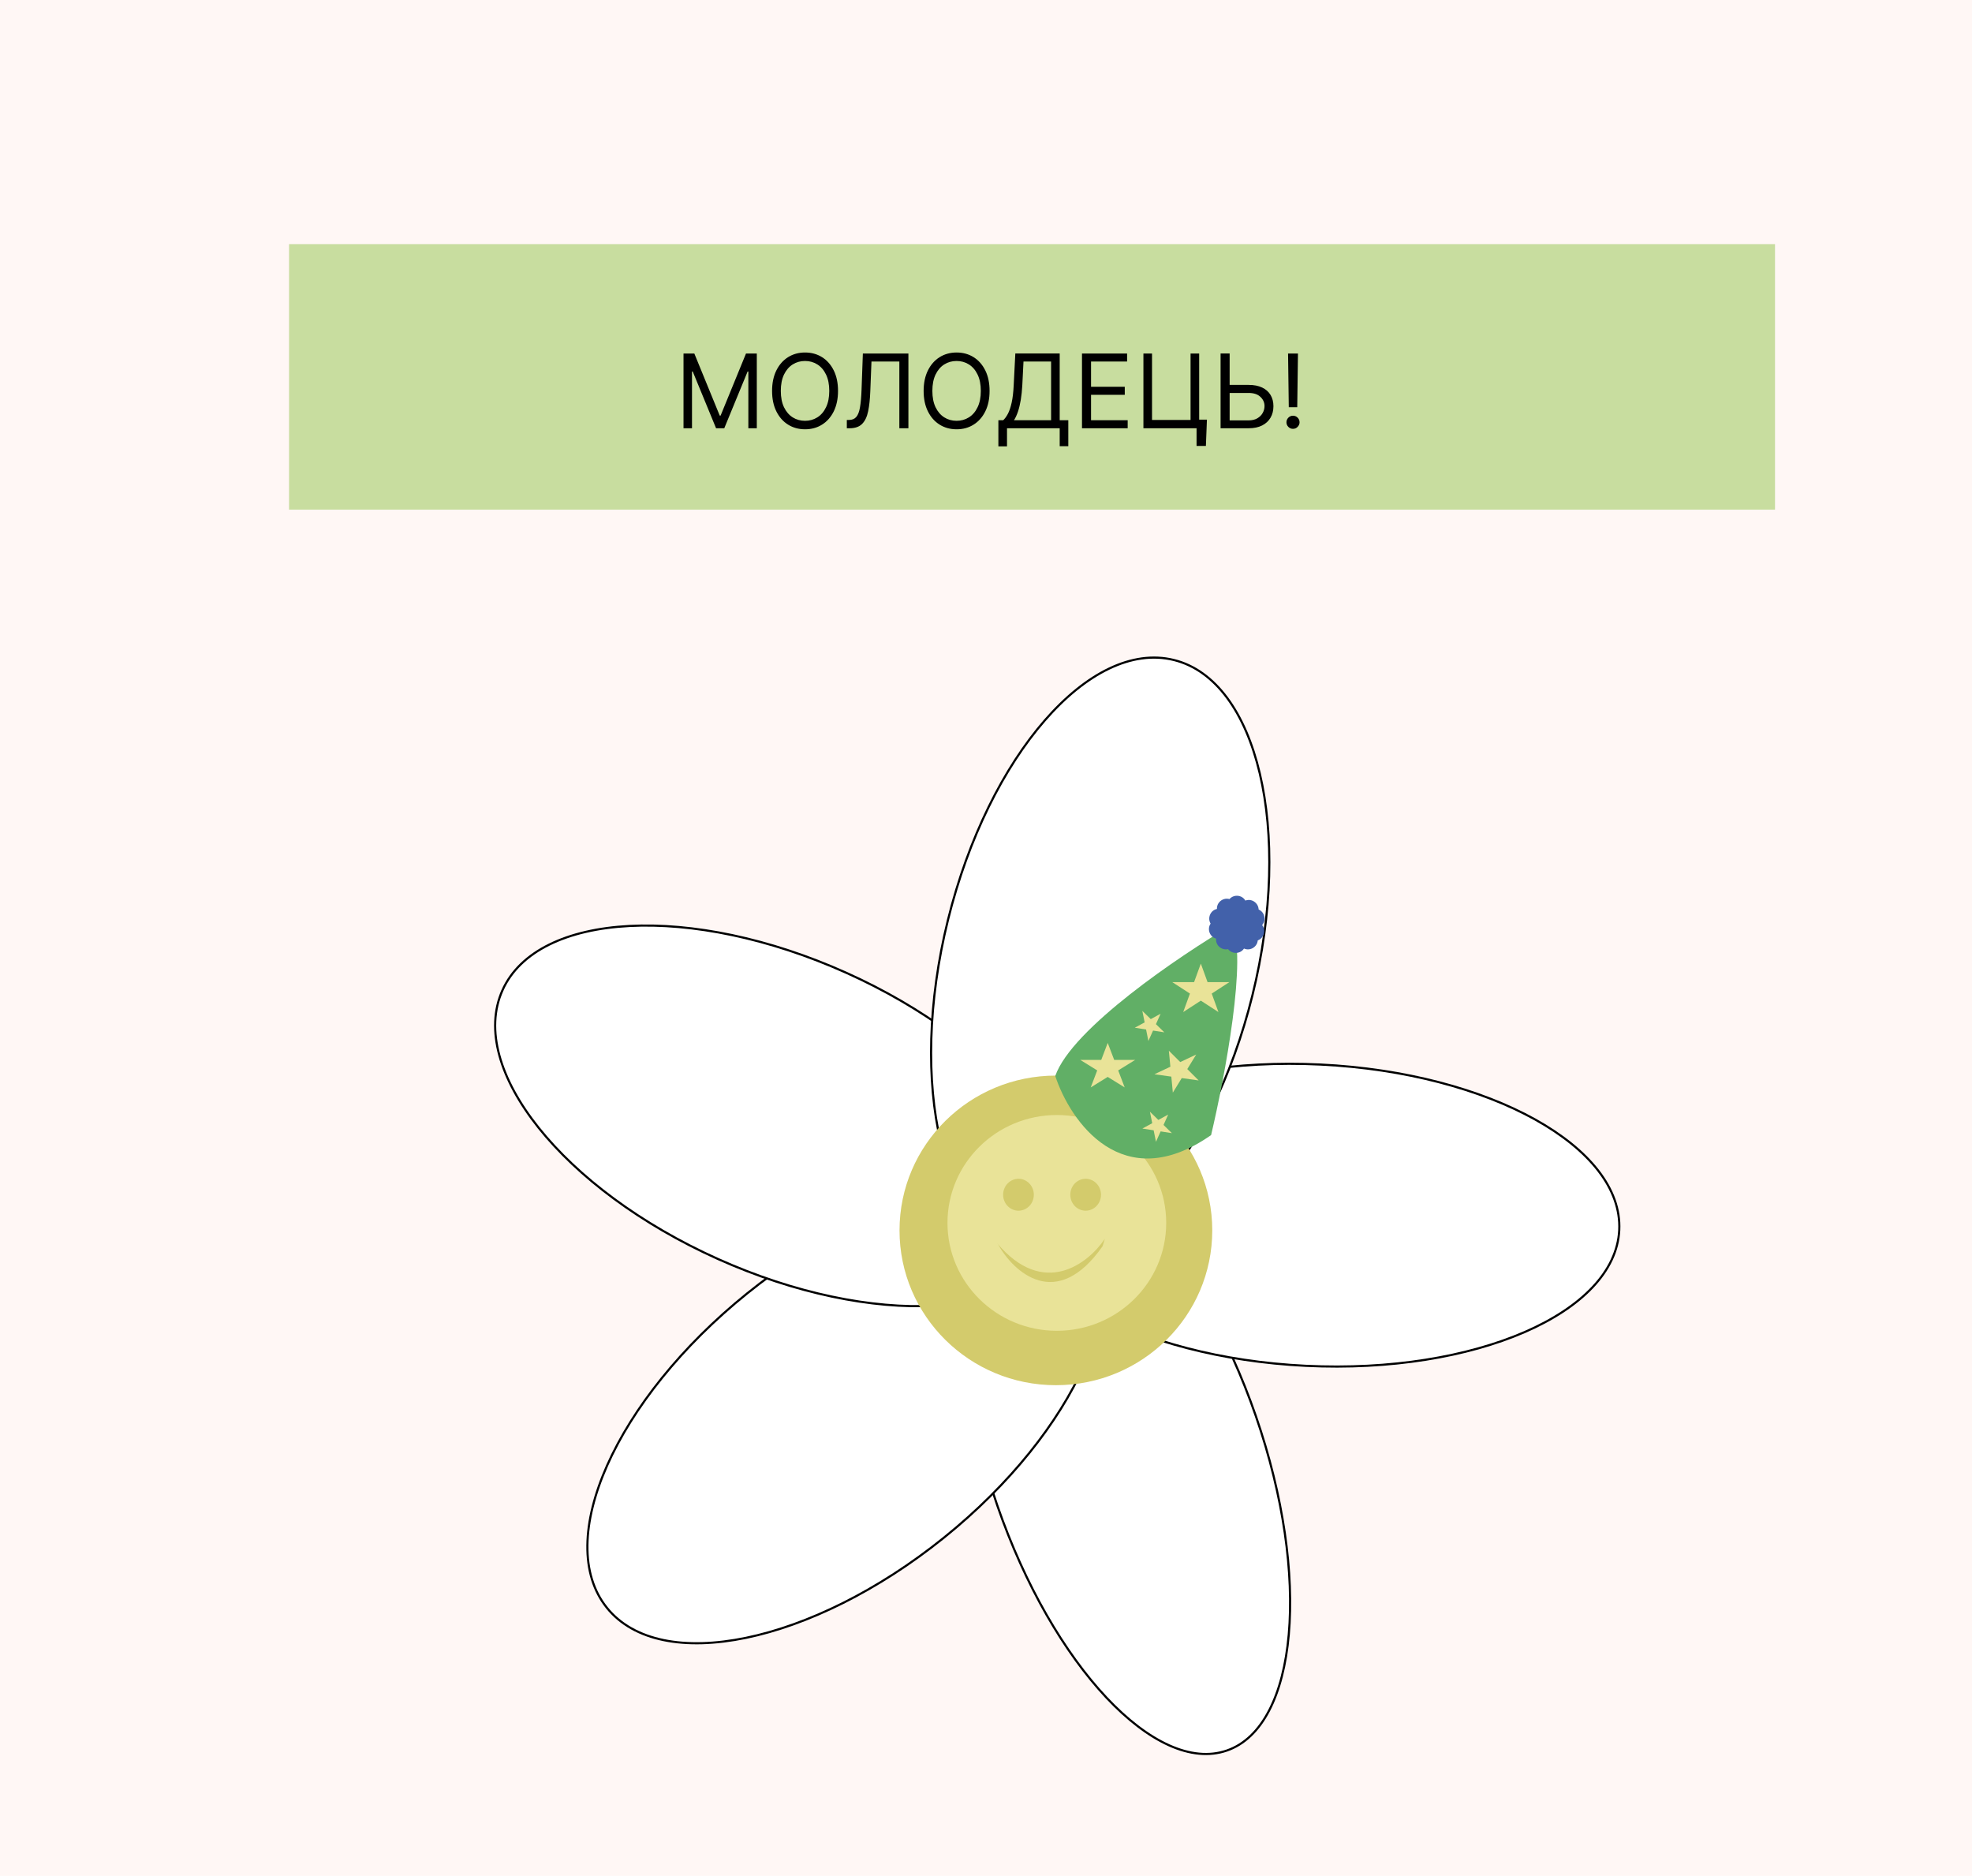 <?xml version="1.0" encoding="UTF-8"?>
<svg id="_Шар_2" data-name="Шар 2" xmlns="http://www.w3.org/2000/svg" viewBox="0 0 921 876">
  <defs>
    <style>
      .cls-1 {
        fill: #61af66;
      }

      .cls-2, .cls-3 {
        fill: #fff;
      }

      .cls-4 {
        fill: #fff7f5;
      }

      .cls-5 {
        fill: #4261aa;
      }

      .cls-6 {
        fill: #c8dd9f;
      }

      .cls-7 {
        fill: #e9e398;
      }

      .cls-3 {
        stroke: #000;
      }

      .cls-8 {
        fill: #d3cb6c;
      }
    </style>
  </defs>
  <g id="_Шар_1-2" data-name="Шар 1">
    <rect class="cls-4" width="921" height="876"/>
    <path class="cls-2" d="m587,661.13c25.94,74.98,19.73,145.19-13.87,156.81-33.6,11.63-81.88-39.73-107.82-114.7-25.95-74.98-19.73-145.19,13.87-156.81,33.61-11.63,81.88,39.73,107.82,114.71Z"/>
    <path class="cls-2" d="m616.72,496.61c79.24,3.87,141.94,38.72,140.03,77.85-1.91,39.13-67.7,67.71-146.94,63.85-79.25-3.87-141.94-38.72-140.03-77.85,1.91-39.13,67.7-67.71,146.94-63.85Z"/>
    <path class="cls-2" d="m348.68,603.56c61.8-49.76,132.6-64.38,158.14-32.66,25.54,31.72-3.85,97.77-65.64,147.53-61.8,49.76-132.6,64.39-158.14,32.67-25.54-31.72,3.85-97.77,65.64-147.53Z"/>
    <path class="cls-2" d="m395.47,453.83c72.38,32.5,117.52,88.97,100.84,126.12-16.68,37.15-88.88,40.92-161.26,8.41-72.38-32.5-117.52-88.97-100.84-126.12,16.68-37.15,88.88-40.92,161.26-8.41Z"/>
    <path class="cls-2" d="m585.42,464.88c-19.06,77.02-66.56,131.52-106.09,121.74-39.53-9.78-56.13-80.15-37.07-157.16,19.06-77.02,66.56-131.52,106.09-121.74,39.53,9.78,56.13,80.15,37.07,157.16Z"/>
    <ellipse class="cls-8" cx="480.85" cy="563.76" rx="60.74" ry="61.48"/>
    <ellipse class="cls-7" cx="481.22" cy="560.78" rx="42.48" ry="42.85"/>
    <path class="cls-8" d="m457.94,568.77l-1.31-1.65c.44.57.87,1.12,1.31,1.65l.43.54c6.09,11.11,22.74,26.81,40.61.73l.87-2.93c-6.51,9.9-23.82,23.66-41.91,1.65Z"/>
    <ellipse class="cls-8" cx="466.32" cy="549.6" rx="5.96" ry="6.33"/>
    <ellipse class="cls-8" cx="492.4" cy="549.6" rx="5.96" ry="6.33"/>
    <path class="cls-3" d="m479.35,546.9c8.25-2.85,17.43-1.86,27.01,2.46,9.58,4.32,19.52,11.94,29.25,22.29,19.45,20.7,37.98,52.21,50.93,89.65,12.96,37.44,17.87,73.66,15.37,101.95-1.25,14.15-4.35,26.29-9.22,35.6-4.86,9.31-11.46,15.77-19.71,18.62-8.25,2.85-17.43,1.86-27.01-2.46-9.58-4.32-19.52-11.94-29.25-22.29-19.45-20.7-37.98-52.21-50.93-89.65-12.95-37.44-17.87-73.66-15.37-101.96,1.25-14.15,4.36-26.29,9.22-35.6,4.86-9.31,11.46-15.77,19.71-18.62Z"/>
    <path class="cls-3" d="m470.27,560.49c.94-19.27,17.63-36.08,44.17-47.61,26.51-11.52,62.69-17.69,102.25-15.76,39.56,1.93,74.97,11.6,100.23,25.64,25.29,14.06,40.27,32.41,39.33,51.68-.94,19.27-17.63,36.08-44.17,47.61-26.51,11.52-62.69,17.69-102.25,15.76-39.56-1.93-74.97-11.59-100.23-25.64-25.29-14.06-40.27-32.42-39.33-51.69Z"/>
    <path class="cls-3" d="m283.43,750.78c-12.59-15.64-11.71-39.84.14-66.48,11.84-26.61,34.58-55.5,65.43-80.34s63.93-40.9,92.45-46.79c28.55-5.9,52.39-1.59,64.98,14.05,12.59,15.64,11.72,39.85-.14,66.48-11.84,26.61-34.58,55.51-65.43,80.35-30.85,24.84-63.93,40.89-92.45,46.79-28.55,5.9-52.39,1.59-64.98-14.05Z"/>
    <path class="cls-3" d="m234.66,462.44c8.23-18.32,30.2-28.51,59.32-30.03,29.09-1.52,65.15,5.64,101.28,21.87,36.13,16.23,65.44,38.42,83.63,61.17,18.21,22.77,25.18,45.97,16.96,64.29-8.23,18.32-30.2,28.51-59.31,30.03-29.09,1.52-65.15-5.64-101.28-21.87-36.13-16.23-65.44-38.42-83.63-61.17-18.21-22.77-25.18-45.97-16.96-64.29Z"/>
    <path class="cls-3" d="m548.23,308.2c19.49,4.82,33.45,24.62,40.14,53,6.69,28.35,6.08,65.11-3.43,103.56-9.51,38.45-26.12,71.25-45.26,93.21-19.16,21.98-40.74,32.98-60.23,28.16-19.49-4.82-33.45-24.62-40.14-53-6.69-28.35-6.08-65.11,3.43-103.56,9.51-38.45,26.12-71.25,45.26-93.21,19.15-21.98,40.73-32.98,60.22-28.16Z"/>
    <ellipse class="cls-8" cx="493.14" cy="574.57" rx="73.03" ry="72.29"/>
    <ellipse class="cls-7" cx="493.59" cy="571.07" rx="51.08" ry="50.38"/>
    <path class="cls-8" d="m465.6,580.46l-1.58-1.95c.53.67,1.05,1.32,1.58,1.95l.52.64c7.33,13.07,27.35,31.53,48.83.86l1.05-3.45c-7.83,11.64-28.64,27.82-50.4,1.95Z"/>
    <ellipse class="cls-8" cx="475.67" cy="557.92" rx="7.17" ry="7.45"/>
    <ellipse class="cls-8" cx="507.04" cy="557.92" rx="7.17" ry="7.45"/>
    <path class="cls-1" d="m492.84,502.45c7.02,21.26,31.41,56.55,72.79,27.61,6.38-26.98,17.24-84.35,9.58-98.06-24.26,14.28-74.7,48.36-82.36,70.45Z"/>
    <path class="cls-7" d="m517.34,487l3.03,7.95h9.81l-7.94,4.91,3.03,7.95-7.93-4.91-7.93,4.91,3.03-7.95-7.93-4.91h9.81l3.03-7.95Z"/>
    <path class="cls-7" d="m560.84,450l3.14,8.64h10.17l-8.23,5.34,3.14,8.64-8.23-5.34-8.23,5.34,3.14-8.64-8.23-5.34h10.17l3.14-8.64Z"/>
    <path class="cls-7" d="m545.9,490.65l5.32,5.31,7.46-3.52-4.17,6.8,5.32,5.31-7.9-1.11-4.17,6.8-.71-7.48-7.9-1.1,7.46-3.52-.71-7.48Z"/>
    <path class="cls-7" d="m533.53,472.08l3.92,3.82,4.6-2.5-2.18,4.86,3.92,3.82-5.27-.82-2.18,4.86-1.08-5.37-5.27-.82,4.6-2.5-1.08-5.37Z"/>
    <path class="cls-7" d="m537.07,519.16l3.92,3.82,4.6-2.5-2.18,4.86,3.92,3.82-5.27-.82-2.18,4.86-1.08-5.37-5.27-.82,4.6-2.5-1.08-5.37Z"/>
    <path class="cls-5" d="m573.36,421.33c1.46-4.04,7.17-4.04,8.63,0,.64,1.77,2.29,2.97,4.17,3.03,4.29.14,6.06,5.57,2.67,8.21-1.48,1.15-2.12,3.1-1.59,4.9,1.2,4.12-3.43,7.48-6.98,5.07-1.56-1.06-3.6-1.06-5.15,0-3.55,2.41-8.18-.95-6.98-5.07.52-1.81-.11-3.75-1.59-4.9-3.39-2.63-1.63-8.07,2.67-8.21,1.88-.06,3.53-1.26,4.17-3.03Z"/>
    <path class="cls-5" d="m580.87,420.93c3.69-2.21,8.11,1.41,6.68,5.46-.63,1.77-.11,3.75,1.31,4.98,3.24,2.82,1.16,8.15-3.13,8.04-1.88-.05-3.6,1.06-4.33,2.79-1.69,3.95-7.39,3.62-8.61-.49-.54-1.8-2.12-3.1-3.99-3.26-4.28-.38-5.73-5.91-2.19-8.35,1.55-1.07,2.29-2.97,1.87-4.8-.96-4.19,3.85-7.28,7.26-4.66,1.49,1.14,3.53,1.26,5.14.3Z"/>
    <rect class="cls-6" x="135" y="114" width="694" height="124"/>
    <path d="m319.23,165.09h5.05l11.86,28.98h.41l11.86-28.98h5.05v34.91h-3.95v-26.52h-.34l-10.91,26.52h-3.82l-10.91-26.52h-.34v26.52h-3.96v-34.91Zm72.16,17.45c0,3.68-.67,6.86-1.99,9.55-1.33,2.68-3.15,4.75-5.47,6.2-2.32,1.46-4.97,2.18-7.94,2.18s-5.62-.73-7.94-2.18c-2.32-1.45-4.14-3.52-5.47-6.2-1.33-2.68-1.99-5.86-1.99-9.55s.67-6.86,1.99-9.54c1.33-2.68,3.15-4.75,5.47-6.21,2.32-1.45,4.97-2.18,7.94-2.18s5.62.73,7.94,2.18c2.32,1.46,4.14,3.52,5.47,6.21,1.33,2.68,1.99,5.86,1.99,9.54Zm-4.09,0c0-3.02-.51-5.57-1.52-7.65-1-2.08-2.36-3.65-4.07-4.72-1.7-1.07-3.61-1.6-5.73-1.6s-4.03.53-5.74,1.6c-1.7,1.07-3.06,2.64-4.07,4.72-1,2.08-1.5,4.63-1.5,7.65s.5,5.57,1.5,7.65c1.01,2.08,2.37,3.65,4.07,4.72,1.71,1.07,3.63,1.6,5.74,1.6s4.02-.53,5.73-1.6c1.72-1.07,3.07-2.64,4.07-4.72,1.01-2.08,1.52-4.63,1.52-7.65Zm8.2,17.46v-3.89h1.02c1.45,0,2.59-.47,3.39-1.4.81-.93,1.39-2.44,1.74-4.52.36-2.08.61-4.84.73-8.27l.61-16.84h21.27v34.91h-4.23v-31.16h-13.02l-.55,13.91c-.14,3.66-.47,6.77-1.01,9.34-.53,2.57-1.47,4.53-2.81,5.88-1.34,1.35-3.3,2.03-5.86,2.03h-1.29Zm66.67-17.46c0,3.68-.66,6.86-1.99,9.55-1.33,2.68-3.15,4.75-5.47,6.2-2.32,1.46-4.97,2.18-7.94,2.18s-5.62-.73-7.94-2.18c-2.32-1.45-4.14-3.52-5.47-6.2-1.33-2.68-1.99-5.86-1.99-9.55s.67-6.86,1.99-9.54c1.33-2.68,3.15-4.75,5.47-6.21,2.32-1.45,4.97-2.18,7.94-2.18s5.62.73,7.94,2.18c2.32,1.46,4.14,3.52,5.47,6.21,1.33,2.68,1.99,5.86,1.99,9.54Zm-4.09,0c0-3.02-.51-5.57-1.52-7.65-1-2.08-2.36-3.65-4.07-4.72-1.7-1.07-3.61-1.6-5.73-1.6s-4.03.53-5.74,1.6c-1.7,1.07-3.06,2.64-4.07,4.72-1,2.08-1.5,4.63-1.5,7.65s.5,5.57,1.5,7.65c1.01,2.08,2.37,3.65,4.07,4.72,1.72,1.07,3.63,1.6,5.74,1.6s4.02-.53,5.73-1.6c1.72-1.07,3.07-2.64,4.07-4.72,1.01-2.08,1.52-4.63,1.52-7.65Zm8.2,25.91v-12.21h2.25c.77-.71,1.5-1.7,2.18-2.98.69-1.29,1.28-3.02,1.76-5.18.49-2.17.81-4.93.97-8.27l.75-14.73h20.73v31.16h4.02v12.14h-4.02v-8.39h-24.61v8.46h-4.02Zm7.3-12.21h17.32v-27.41h-12.89l-.55,10.98c-.14,2.55-.38,4.85-.72,6.92-.34,2.06-.78,3.88-1.31,5.47-.54,1.58-1.15,2.93-1.86,4.04Zm31.75,3.75v-34.91h21.07v3.75h-16.84v11.79h15.75v3.75h-15.75v11.86h17.11v3.75h-21.34Zm58.35-4.02l-.48,12.27h-4.36v-8.25h-2.46v-4.02h7.3Zm-29.66,4.02v-34.91h4.02v31.02h18v-31.02h4.02v34.91h-26.05Zm39.18-20.25h9.95c2.5,0,4.61.41,6.32,1.23,1.73.82,3.03,1.97,3.92,3.46.9,1.49,1.35,3.24,1.35,5.27s-.45,3.81-1.35,5.35c-.89,1.54-2.19,2.75-3.92,3.63-1.72.87-3.82,1.31-6.32,1.31h-13.09v-34.91h4.23v31.23h8.86c1.59,0,2.94-.32,4.04-.95,1.11-.65,1.96-1.48,2.52-2.49.58-1.02.87-2.1.87-3.24,0-1.67-.64-3.11-1.93-4.31-1.28-1.22-3.12-1.82-5.51-1.82h-9.95v-3.75Zm33-14.66l-.34,25.09h-3.95l-.34-25.09h4.64Zm-2.32,35.18c-.84,0-1.56-.3-2.16-.9-.6-.6-.9-1.32-.9-2.16s.3-1.56.9-2.17c.6-.6,1.32-.9,2.16-.9s1.56.3,2.16.9c.6.6.9,1.32.9,2.17,0,.56-.14,1.07-.43,1.53-.27.47-.64.84-1.11,1.12-.45.27-.97.41-1.53.41Z"/>
  </g>
</svg>